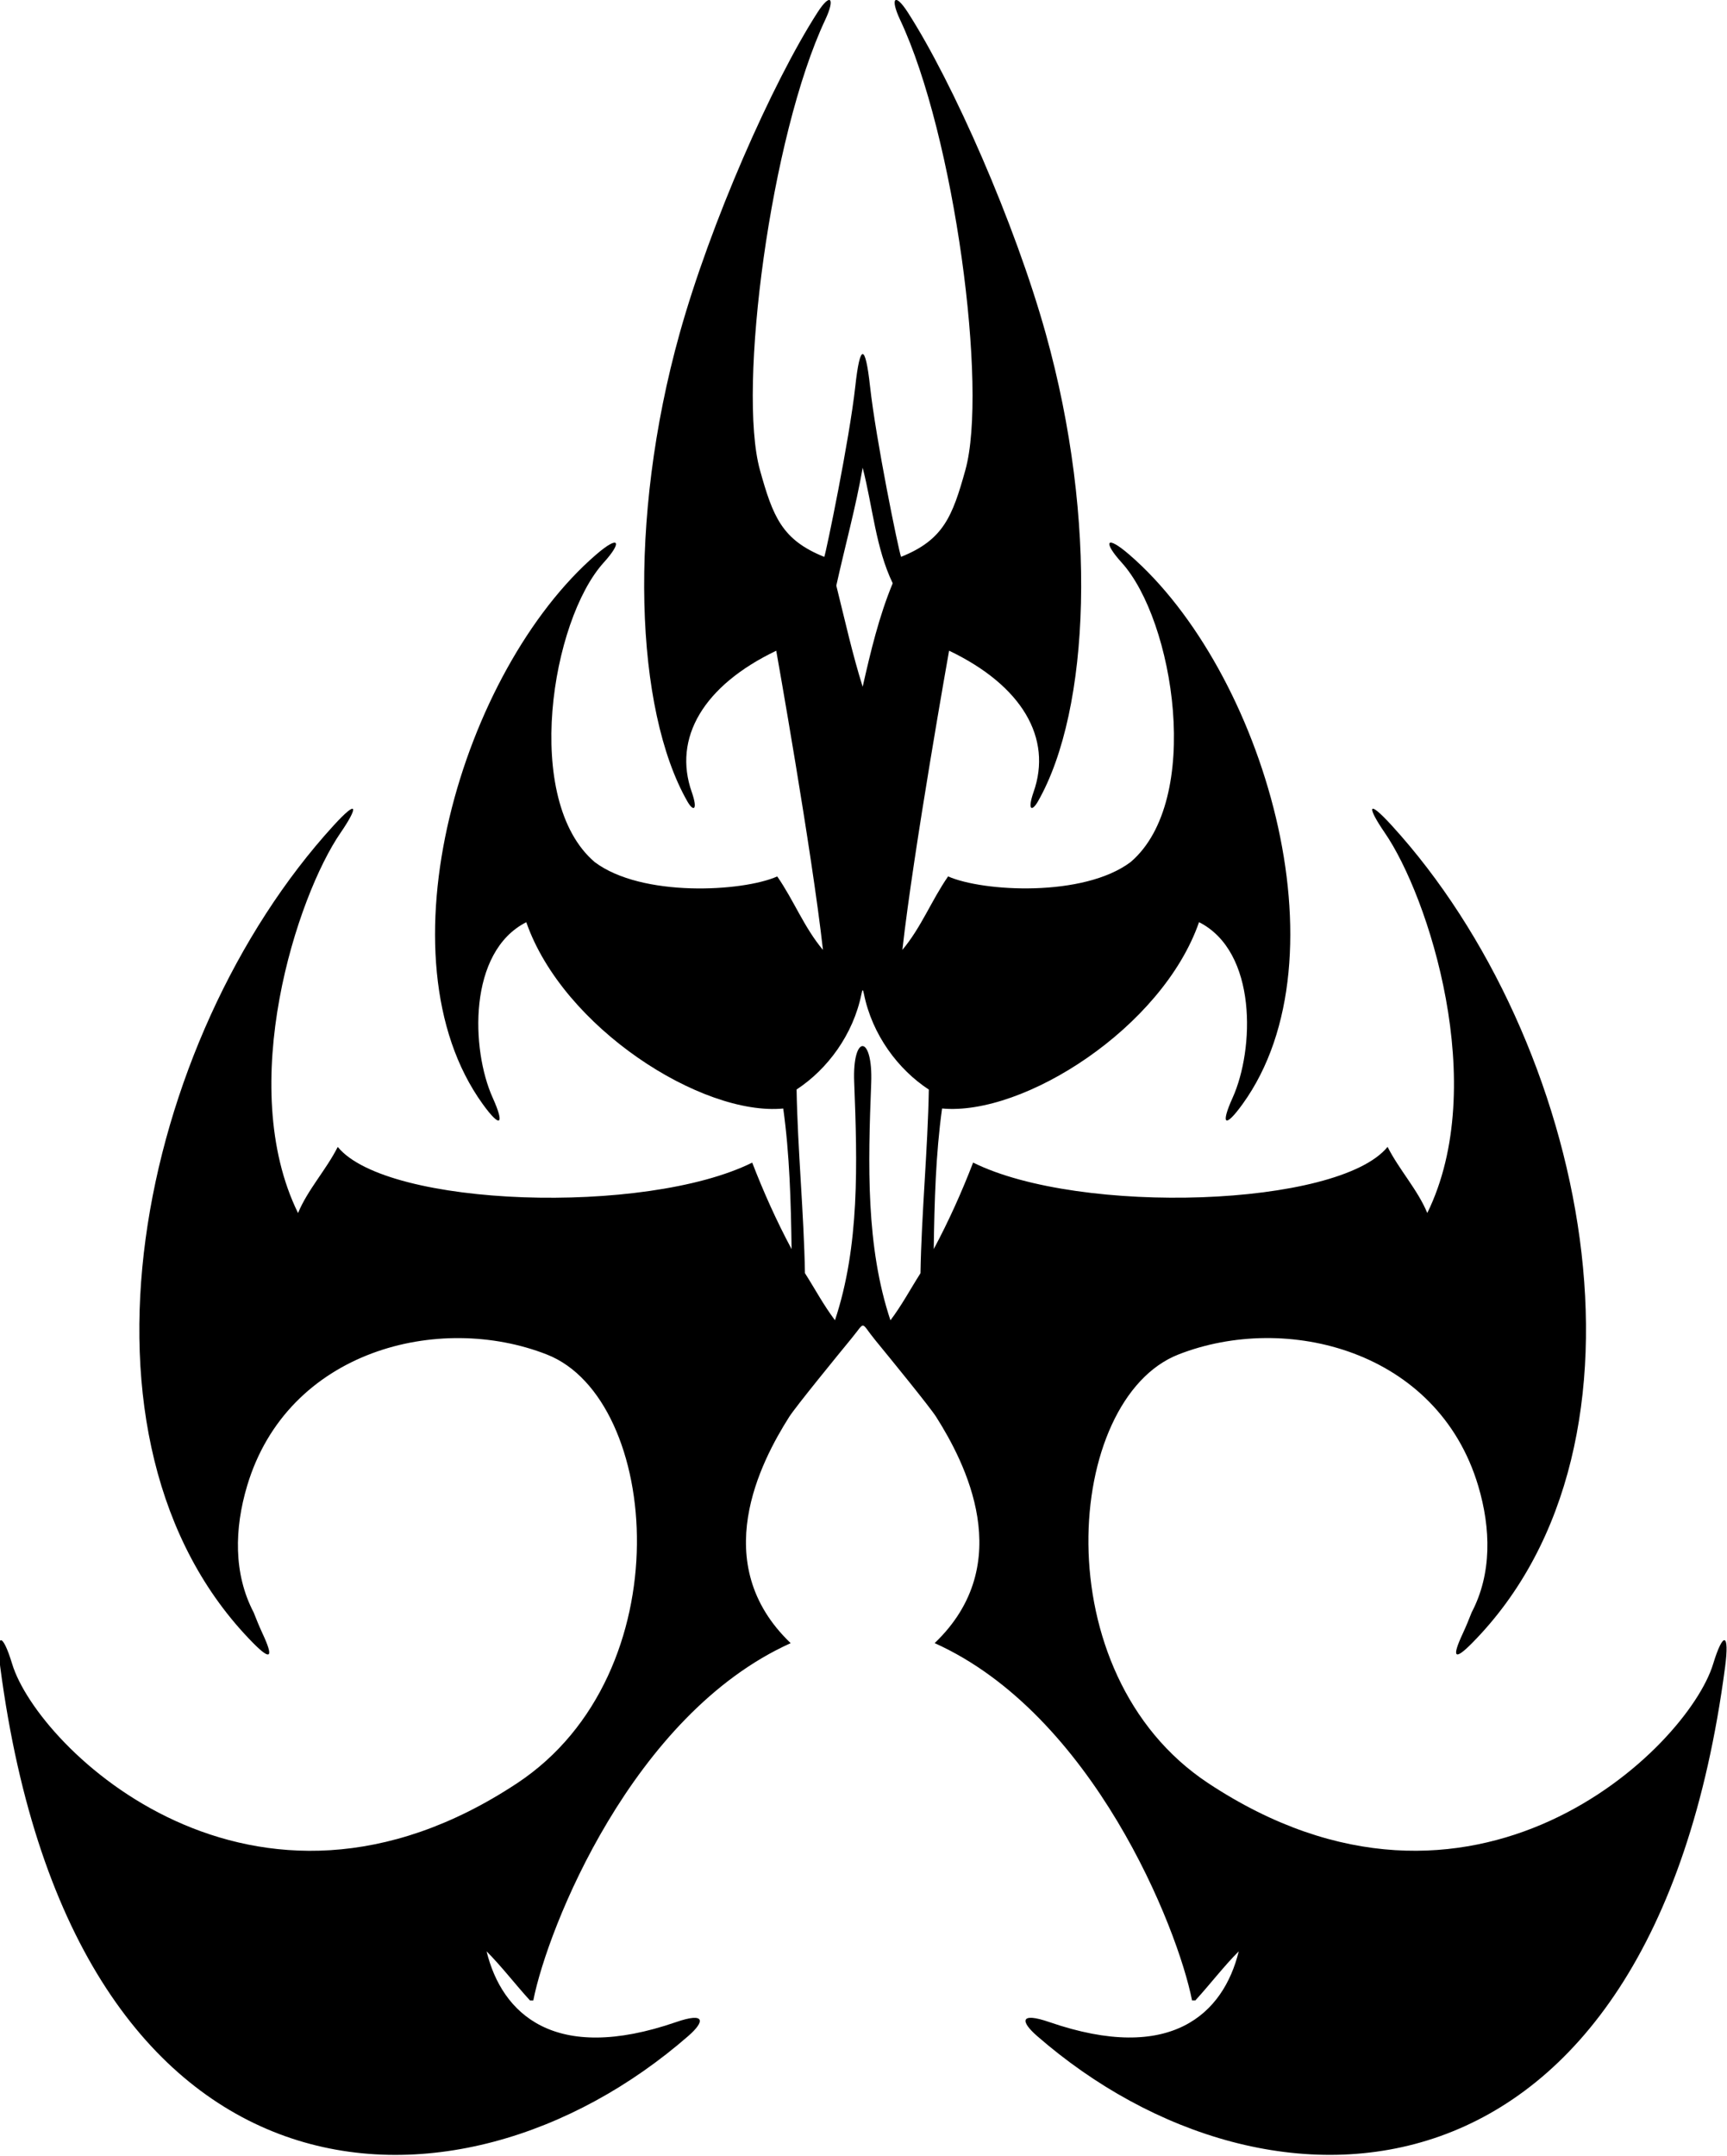 <?xml version="1.0" encoding="UTF-8"?>
<svg xmlns="http://www.w3.org/2000/svg" xmlns:xlink="http://www.w3.org/1999/xlink" width="517pt" height="645pt" viewBox="0 0 517 645" version="1.1">
<g id="surface1">
<path style=" stroke:none;fill-rule:nonzero;fill:rgb(0%,0%,0%);fill-opacity:1;" d="M 512.848 497.812 C 505.16 523.031 440.809 585.773 361.676 533.461 C 312.016 500.629 318.727 418.582 352.762 405.227 C 385.051 392.555 430.418 403.926 442.523 444.52 C 446.328 457.277 446.641 470.793 440.566 482.375 C 439.754 484.473 438.863 486.625 437.883 488.738 C 434.566 495.855 435.344 496.969 440.719 491.527 C 500.27 431.234 475.031 310.883 416.684 247.012 C 408.891 238.477 409.477 241.766 414.562 249.156 C 427.582 268.07 446.027 324.703 427.277 362.895 C 424.383 355.902 418.887 350.008 415.391 343.113 C 400.676 361.16 323.309 363.672 291.316 347.809 C 287.922 356.602 284.023 365.293 279.527 373.684 C 279.727 359.496 280.129 345.211 282.023 331.625 C 306.375 333.91 347.941 307.488 358.949 275.883 C 376.438 284.742 375.52 313.973 369.004 328.406 C 365.375 336.445 366.613 337.73 371.973 330.32 C 403.797 286.312 378.047 200.465 338.105 165.961 C 330.941 159.77 330.199 162.152 335.766 168.285 C 351.426 185.535 360.152 239.398 338.469 257.898 C 324.383 268.488 294.23 266.789 283.824 262.195 C 278.828 269.391 275.832 277.379 270.137 284.176 C 273.434 254.605 284.121 194.664 284.121 194.664 C 305.922 205.09 315.129 220.793 309.398 236.996 C 307.52 242.387 308.887 242.973 310.742 239.723 C 326.355 212.34 328.652 155.609 313.043 99.746 C 303.84 66.812 285.379 24.859 271.766 3.703 C 267.828 -2.414 266.43 -0.508 269.457 5.918 C 285.793 40.59 295.766 116.273 289 140.613 C 285.113 154.586 282.387 161.531 269.738 166.594 C 268.938 164.391 262.211 131.539 260.453 115.539 C 259.047 102.727 257.453 102.727 256.047 115.551 C 254.289 131.551 247.312 165.152 246.762 166.605 C 234.113 161.547 231.387 154.598 227.5 140.625 C 220.73 116.285 230.707 40.602 247.043 5.93 C 250.07 -0.496 248.672 -2.402 244.734 3.715 C 231.121 24.871 212.66 66.824 203.457 99.762 C 187.848 155.621 190.145 212.352 205.758 239.734 C 207.613 242.984 208.98 242.398 207.102 237.008 C 201.371 220.805 210.578 205.102 232.379 194.676 C 232.379 194.676 243.066 254.617 246.363 284.188 C 240.668 277.395 237.672 269.398 232.676 262.207 C 222.27 266.805 192.117 268.504 178.031 257.91 C 156.348 239.41 165.07 185.551 180.734 168.297 C 186.301 162.164 185.559 159.781 178.395 165.973 C 138.453 200.477 112.703 286.324 144.527 330.332 C 149.887 337.742 151.125 336.457 147.496 328.418 C 140.98 313.984 140.062 284.758 157.551 275.895 C 168.559 307.5 210.125 333.922 234.473 331.637 C 236.371 345.223 236.773 359.512 236.973 373.695 C 232.477 365.305 228.578 356.613 225.184 347.82 C 193.191 363.684 115.824 361.176 101.109 343.125 C 97.613 350.02 92.117 355.914 89.219 362.906 C 70.473 324.715 88.918 268.082 101.938 249.168 C 107.023 241.777 107.609 238.488 99.816 247.023 C 41.469 310.895 16.23 431.246 75.781 491.539 C 81.156 496.98 81.934 495.867 78.617 488.754 C 77.637 486.637 76.746 484.484 75.934 482.387 C 69.859 470.805 70.172 457.289 73.977 444.531 C 86.082 403.938 131.449 392.566 163.738 405.238 C 197.773 418.594 204.484 500.645 154.824 533.473 C 75.691 585.785 11.34 523.043 3.652 497.828 C 0.656 487.992 -1.289 488.395 0.074 498.738 C 22.047 665.512 136.84 669.414 206.055 609.102 C 211.016 604.777 211.305 601.875 202.344 604.965 C 165.949 617.504 150.23 602.453 145.664 583.785 C 150.16 588.281 154.254 593.672 158.652 598.469 L 159.648 598.469 C 163.922 576.801 189.305 512.918 236.699 491.582 C 211.758 467.77 227.727 437.352 236.234 423.922 C 238.176 420.859 250.785 405.438 254.988 400.316 C 259.262 395.113 257.449 395.355 262.031 400.941 C 266.672 406.598 278.402 420.969 280.266 423.91 C 288.773 437.336 304.742 467.754 279.801 491.57 C 327.195 512.906 352.578 576.789 356.852 598.457 L 357.848 598.457 C 362.246 593.66 366.34 588.27 370.836 583.773 C 366.27 602.441 350.551 617.492 314.156 604.953 C 305.195 601.863 305.484 604.766 310.445 609.09 C 379.66 669.402 494.453 665.5 516.426 498.727 C 517.789 488.383 515.844 487.98 512.848 497.812 Z M 258.25 139.93 C 261.246 151.52 262.145 163.906 267.242 174.496 C 263.145 184.387 260.648 194.875 258.25 205.465 C 255.152 195.574 253.035 185.953 250.359 175.195 C 252.957 163.406 256.254 151.52 258.25 139.93 Z M 275.559 380.91 C 272.559 385.609 269.961 390.504 266.566 394.996 C 259.191 372.879 259.855 348.375 260.805 324.031 C 261.371 309.438 255.145 309.199 255.711 323.684 C 256.664 348.129 257.363 372.758 249.961 394.973 C 246.562 390.48 243.965 385.586 240.969 380.887 C 240.668 363.207 238.77 343.625 238.469 325.945 C 247.695 319.91 255.441 309.523 257.898 297.316 C 258.195 295.836 258.336 295.906 258.637 297.402 C 261.109 309.586 268.848 319.945 278.055 325.969 C 277.754 343.648 275.855 363.23 275.559 380.91 "/>
</g>
</svg>
